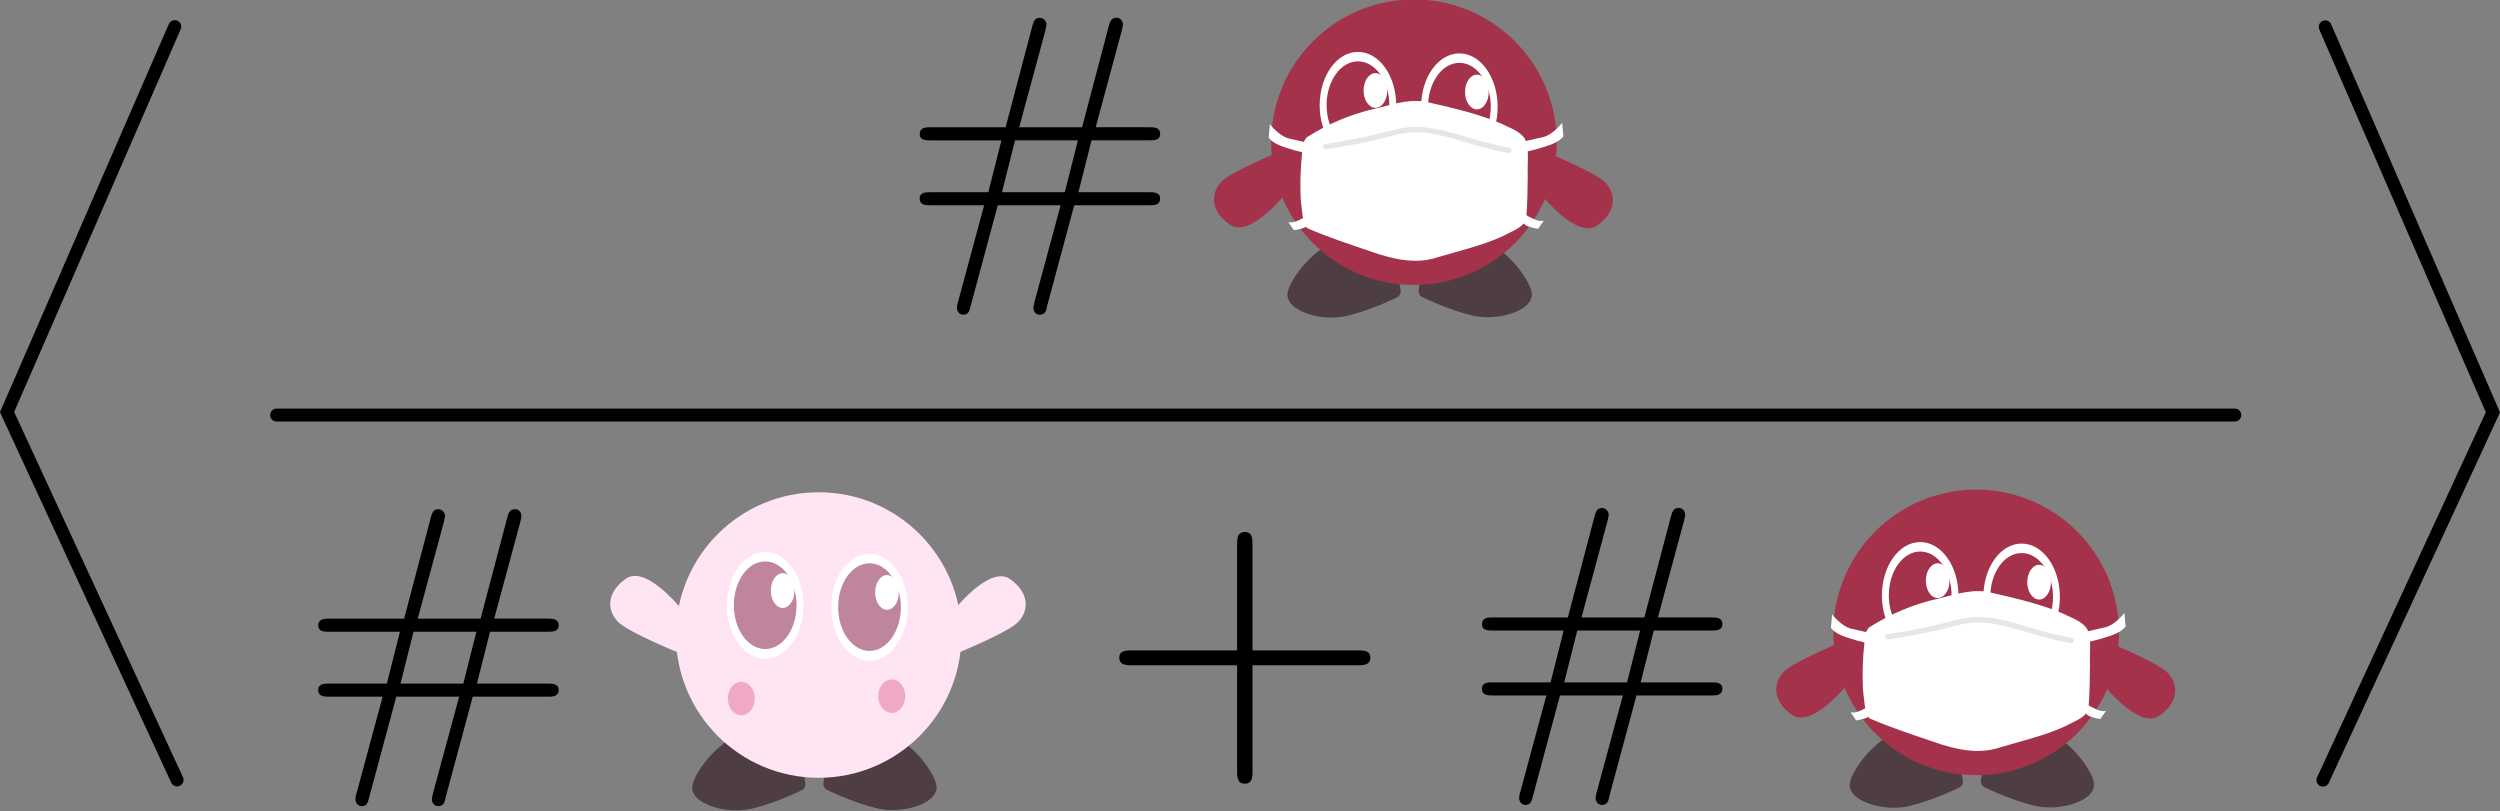 <?xml version="1.0" encoding="UTF-8" standalone="no"?>
<!-- Created with Inkscape (http://www.inkscape.org/) -->

<svg
   width="51.206mm"
   height="16.616mm"
   viewBox="0 0 51.206 16.616"
   version="1.1"
   id="svg1"
   inkscape:version="1.4.1 (1:1.4.1+202503302257+93de688d07)"
   sodipodi:docname="Act_Kirby.svg"
   xmlns:inkscape="http://www.inkscape.org/namespaces/inkscape"
   xmlns:sodipodi="http://sodipodi.sourceforge.net/DTD/sodipodi-0.dtd"
   xmlns="http://www.w3.org/2000/svg"
   xmlns:svg="http://www.w3.org/2000/svg">
  <rect x="0" y="0" width="51.206" height="16.616" fill="#808080" stroke="none"/>
  <sodipodi:namedview
     id="namedview1"
     pagecolor="#ffffff"
     bordercolor="#666666"
     borderopacity="1.0"
     inkscape:showpageshadow="2"
     inkscape:pageopacity="0.0"
     inkscape:pagecheckerboard="0"
     inkscape:deskcolor="#d1d1d1"
     inkscape:document-units="mm"
     inkscape:zoom="5.1820716"
     inkscape:cx="56.541094"
     inkscape:cy="-21.902438"
     inkscape:window-width="1850"
     inkscape:window-height="1016"
     inkscape:window-x="0"
     inkscape:window-y="0"
     inkscape:window-maximized="1"
     inkscape:current-layer="svg1"
     showgrid="false">
    <inkscape:page
       x="8.3675234e-23"
       y="0"
       width="51.206"
       height="16.616"
       id="page2"
       margin="0"
       bleed="0" />
  </sodipodi:namedview>
  <defs
     id="defs1">
    <inkscape:path-effect
       effect="spiro"
       id="path-effect1926-1-6-3"
       is_visible="true"
       lpeversion="1" />
    <inkscape:path-effect
       effect="spiro"
       id="path-effect1926-1-6-3-8"
       is_visible="true"
       lpeversion="1" />
  </defs>
  <g
     id="g10"
     transform="translate(-102.012,2.523)">
    <g
       inkscape:label=""
       transform="matrix(1.945,0,0,1.945,108.53,7.906)"
       id="g9-0">
      <g
         id="surface4-1-1-1-9"
         transform="matrix(0.353,0,0,0.353,-0.902,-0.702)">
        <g
           style="fill:#000000;fill-opacity:1"
           id="g3-1-3">
          <g
             id="use2-1-6"
             transform="translate(1.993,8.911)">
            <path
               style="stroke:none"
               d="M 5.172,-1.328 H 7.406 c 0.141,0 0.328,0 0.328,-0.203 0,-0.188 -0.188,-0.188 -0.344,-0.188 H 5.297 L 5.688,-3.266 h 1.703 c 0.156,0 0.344,0 0.344,-0.188 0,-0.203 -0.188,-0.203 -0.328,-0.203 H 5.812 l 0.781,-2.891 c 0,-0.016 0.031,-0.125 0.031,-0.172 0,-0.109 -0.078,-0.203 -0.188,-0.203 -0.172,0 -0.203,0.141 -0.234,0.25 L 5.406,-3.656 h -1.875 L 4.312,-6.547 c 0,-0.016 0.031,-0.125 0.031,-0.172 0,-0.109 -0.094,-0.203 -0.203,-0.203 -0.156,0 -0.188,0.141 -0.219,0.25 L 3.125,-3.656 H 0.891 c -0.141,0 -0.328,0 -0.328,0.203 0,0.188 0.188,0.188 0.328,0.188 H 3 L 2.609,-1.719 h -1.719 c -0.141,0 -0.328,0 -0.328,0.188 0,0.203 0.188,0.203 0.328,0.203 h 1.594 L 1.703,1.562 c -0.016,0.016 -0.031,0.125 -0.031,0.172 0,0.109 0.078,0.203 0.188,0.203 0.172,0 0.188,-0.141 0.219,-0.25 l 0.812,-3.016 h 1.875 L 3.984,1.562 c 0,0.016 -0.031,0.125 -0.031,0.172 0,0.109 0.078,0.203 0.188,0.203 0.172,0 0.203,-0.141 0.219,-0.25 z M 3.016,-1.719 3.406,-3.266 h 1.875 L 4.891,-1.719 Z m 0,0"
               id="path3-1-1-0" />
          </g>
        </g>
      </g>
    </g>
    <g
       id="g9276-5-0-4-2-9"
       transform="matrix(0.531,0,0,0.531,77.725,-7.217)">
      <path
         style="fill:#4e3d42;stroke:#4e3d42;stroke-width:0.516;stroke-linecap:round;stroke-linejoin:round;stroke-dasharray:none"
         d="m 76.548,39.091 c 0,0 -0.147,-1.58 -1.43,-1.768 -1.283,-0.188 -2.406,1.517 -2.422,1.892 -0.016,0.375 1.077,0.787 2.002,0.562 0.926,-0.225 1.85,-0.686 1.85,-0.686 z"
         id="path4614-2-3-7-8-3" />
      <path
         style="fill:#4e3d42;stroke:#4e3d42;stroke-width:0.516;stroke-linecap:round;stroke-linejoin:round;stroke-dasharray:none"
         d="m 77.757,39.078 c 0,0 0.147,-1.58 1.43,-1.768 1.283,-0.188 2.406,1.517 2.422,1.892 0.016,0.375 -1.077,0.787 -2.002,0.562 -0.926,-0.225 -1.85,-0.686 -1.85,-0.686 z"
         id="path4614-6-4-3-3-9-7" />
      <circle
         style="fill:#ffe4f3;stroke:none;stroke-width:0.159;stroke-linecap:round;stroke-linejoin:round;stroke-dasharray:0.318, 0.636"
         id="path2979-00-9-0-5-4"
         cx="77.318"
         cy="33.335"
         r="5.507" />
      <path
         style="fill:#ffe4f3;stroke:none;stroke-width:0.406;stroke-linecap:round;stroke-linejoin:round;stroke-dasharray:none"
         d="m 72.119,32.45 c 0,0 -1.429,-1.855 -2.237,-1.288 -0.807,0.567 -0.709,1.294 -0.271,1.696 0.438,0.402 2.319,1.166 2.319,1.166 z"
         id="path4758-6-0-1-0-5" />
      <path
         style="fill:#ffe4f3;stroke:none;stroke-width:0.406;stroke-linecap:round;stroke-linejoin:round;stroke-dasharray:none"
         d="m 82.461,32.464 c 0,0 1.429,-1.855 2.237,-1.288 0.807,0.567 0.709,1.294 0.271,1.696 -0.438,0.402 -2.319,1.166 -2.319,1.166 z"
         id="path4758-7-8-4-6-2-2" />
      <ellipse
         style="fill:#ffffff;fill-opacity:1;stroke:none;stroke-width:0.508;stroke-linecap:round;stroke-linejoin:round;stroke-dasharray:none"
         id="path4848-5-3-7-7-54"
         cx="75.344"
         cy="31.619"
         rx="1.389"
         ry="1.94"
         transform="matrix(1.062,0,0,1.062,-4.762,-1.389)" />
      <ellipse
         style="fill:#be859d;fill-opacity:1;stroke:none;stroke-width:0.417;stroke-linecap:round;stroke-linejoin:round;stroke-dasharray:none"
         id="path4848-5-6-4-3-5-2-7"
         cx="75.345"
         cy="31.614"
         rx="1.139"
         ry="1.591"
         transform="matrix(1.062,0,0,1.062,-4.762,-1.389)" />
      <ellipse
         style="fill:#ffffff;fill-opacity:1;stroke:none;stroke-width:0.552;stroke-linecap:round;stroke-linejoin:round;stroke-dasharray:none"
         id="path5041-9-4-7-8-4"
         cx="75.98"
         cy="31.081"
         rx="0.43"
         ry="0.631"
         transform="matrix(1.062,0,0,1.062,-4.762,-1.389)" />
      <g
         id="g9095-6-4-2-8-1-43"
         transform="matrix(1.062,0,0,1.062,-0.738,-1.316)">
        <ellipse
           style="fill:#ffffff;fill-opacity:1;stroke:none;stroke-width:0.508;stroke-linecap:round;stroke-linejoin:round;stroke-dasharray:none"
           id="path4848-2-6-4-8-7-0"
           cx="75.344"
           cy="31.619"
           rx="1.389"
           ry="1.94" />
        <ellipse
           style="fill:#be859d;fill-opacity:1;stroke:none;stroke-width:0.417;stroke-linecap:round;stroke-linejoin:round;stroke-dasharray:none"
           id="path4848-5-6-6-8-5-9-7-7"
           cx="75.345"
           cy="31.614"
           rx="1.139"
           ry="1.591" />
        <ellipse
           style="fill:#ffffff;fill-opacity:1;stroke:none;stroke-width:0.552;stroke-linecap:round;stroke-linejoin:round;stroke-dasharray:none"
           id="path5041-1-3-3-0-9-8"
           cx="75.98"
           cy="31.081"
           rx="0.43"
           ry="0.631" />
      </g>
      <ellipse
         style="fill:#efa8c6;fill-opacity:1;stroke:none;stroke-width:0.406;stroke-linecap:round;stroke-linejoin:round;stroke-dasharray:0.811, 1.623;stroke-opacity:1"
         id="path1735-2-8-7-7-6"
         cx="74.333"
         cy="35.786"
         rx="0.519"
         ry="0.645" />
      <ellipse
         style="fill:#efa8c6;fill-opacity:1;stroke:none;stroke-width:0.406;stroke-linecap:round;stroke-linejoin:round;stroke-dasharray:0.811, 1.623;stroke-opacity:1"
         id="path1735-9-3-1-8-9-8"
         cx="80.135"
         cy="35.693"
         rx="0.519"
         ry="0.645" />
    </g>
  </g>
  <g
     id="g12"
     transform="translate(-77.365,-1.685)">
    <g
       id="g11">
      <g
         inkscape:label=""
         transform="matrix(1.945,0,0,1.945,96.203,2.049)"
         id="g9">
        <g
           id="surface4-1-1-1"
           transform="matrix(0.353,0,0,0.353,-0.902,-0.702)">
          <g
             style="fill:#000000;fill-opacity:1"
             id="g3-1">
            <g
               id="use2-1"
               transform="translate(1.993,8.911)">
              <path
                 style="stroke:none"
                 d="M 5.172,-1.328 H 7.406 c 0.141,0 0.328,0 0.328,-0.203 0,-0.188 -0.188,-0.188 -0.344,-0.188 H 5.297 L 5.688,-3.266 h 1.703 c 0.156,0 0.344,0 0.344,-0.188 0,-0.203 -0.188,-0.203 -0.328,-0.203 H 5.812 l 0.781,-2.891 c 0,-0.016 0.031,-0.125 0.031,-0.172 0,-0.109 -0.078,-0.203 -0.188,-0.203 -0.172,0 -0.203,0.141 -0.234,0.25 L 5.406,-3.656 h -1.875 L 4.312,-6.547 c 0,-0.016 0.031,-0.125 0.031,-0.172 0,-0.109 -0.094,-0.203 -0.203,-0.203 -0.156,0 -0.188,0.141 -0.219,0.25 L 3.125,-3.656 H 0.891 c -0.141,0 -0.328,0 -0.328,0.203 0,0.188 0.188,0.188 0.328,0.188 H 3 L 2.609,-1.719 h -1.719 c -0.141,0 -0.328,0 -0.328,0.188 0,0.203 0.188,0.203 0.328,0.203 h 1.594 L 1.703,1.562 c -0.016,0.016 -0.031,0.125 -0.031,0.172 0,0.109 0.078,0.203 0.188,0.203 0.172,0 0.188,-0.141 0.219,-0.25 l 0.812,-3.016 h 1.875 L 3.984,1.562 c 0,0.016 -0.031,0.125 -0.031,0.172 0,0.109 0.078,0.203 0.188,0.203 0.172,0 0.203,-0.141 0.219,-0.25 z M 3.016,-1.719 3.406,-3.266 h 1.875 L 4.891,-1.719 Z m 0,0"
                 id="path3-1-1" />
            </g>
          </g>
        </g>
      </g>
      <g
         id="g9276-7-2-3"
         transform="matrix(0.531,0,0,0.531,65.27,-13.103)">
        <path
           style="fill:#a5324b;stroke:none;stroke-width:0.406;stroke-linecap:round;stroke-linejoin:round;stroke-dasharray:none"
           d="m 82.151,35.26 c 0,0 1.429,1.855 2.237,1.288 0.807,-0.567 0.709,-1.294 0.271,-1.696 -0.438,-0.402 -2.319,-1.166 -2.319,-1.166 z"
           id="path4758-7-3-2-0" />
        <path
           style="fill:#4e3d42;stroke:#4e3d42;stroke-width:0.516;stroke-linecap:round;stroke-linejoin:round;stroke-dasharray:none"
           d="m 76.548,39.091 c 0,0 -0.147,-1.58 -1.43,-1.768 -1.283,-0.188 -2.406,1.517 -2.422,1.892 -0.016,0.375 1.077,0.787 2.002,0.562 0.926,-0.225 1.85,-0.686 1.85,-0.686 z"
           id="path4614-9-4-0" />
        <path
           style="fill:#4e3d42;stroke:#4e3d42;stroke-width:0.516;stroke-linecap:round;stroke-linejoin:round;stroke-dasharray:none"
           d="m 77.757,39.078 c 0,0 0.147,-1.58 1.43,-1.768 1.283,-0.188 2.406,1.517 2.422,1.892 0.016,0.375 -1.077,0.787 -2.002,0.562 -0.926,-0.225 -1.85,-0.686 -1.85,-0.686 z"
           id="path4614-6-2-7-4" />
        <circle
           style="fill:#a5324b;stroke:none;stroke-width:0.159;stroke-linecap:round;stroke-linejoin:round;stroke-dasharray:0.318, 0.636"
           id="path2979-0-0-8"
           cx="77.318"
           cy="33.335"
           r="5.507" />
        <path
           style="fill:#a5324b;stroke:none;stroke-width:0.406;stroke-linecap:round;stroke-linejoin:round;stroke-dasharray:none"
           d="m 72.446,35.224 c 0,0 -1.429,1.855 -2.237,1.288 -0.807,-0.567 -0.709,-1.294 -0.271,-1.696 0.438,-0.402 2.319,-1.166 2.319,-1.166 z"
           id="path4758-2-4-2" />
        <g
           id="g10477-9-2"
           transform="translate(-0.246,-0.097)">
          <ellipse
             style="fill:#ffffff;fill-opacity:1;stroke:none;stroke-width:0.54;stroke-linecap:round;stroke-linejoin:round;stroke-dasharray:none"
             id="path4848-9-6-0"
             cx="75.404"
             cy="32.009"
             rx="1.476"
             ry="2.061" />
          <ellipse
             style="fill:#a5324b;fill-opacity:1;stroke:none;stroke-width:0.443;stroke-linecap:round;stroke-linejoin:round;stroke-dasharray:none"
             id="path4848-5-6-3-5-2"
             cx="75.405"
             cy="32.003"
             rx="1.21"
             ry="1.69" />
          <ellipse
             style="fill:#ffffff;fill-opacity:1;stroke:none;stroke-width:0.587;stroke-linecap:round;stroke-linejoin:round;stroke-dasharray:none"
             id="path5041-19-4-4"
             cx="76.079"
             cy="31.437"
             rx="0.457"
             ry="0.67" />
        </g>
        <g
           id="g10477-3-6-5"
           transform="translate(3.667,-0.039)">
          <ellipse
             style="fill:#ffffff;fill-opacity:1;stroke:none;stroke-width:0.54;stroke-linecap:round;stroke-linejoin:round;stroke-dasharray:none"
             id="path4848-9-5-4-8"
             cx="75.404"
             cy="32.009"
             rx="1.476"
             ry="2.061" />
          <ellipse
             style="fill:#a5324b;fill-opacity:1;stroke:none;stroke-width:0.443;stroke-linecap:round;stroke-linejoin:round;stroke-dasharray:none"
             id="path4848-5-6-3-6-2-4"
             cx="75.405"
             cy="32.003"
             rx="1.21"
             ry="1.69" />
          <ellipse
             style="fill:#ffffff;fill-opacity:1;stroke:none;stroke-width:0.587;stroke-linecap:round;stroke-linejoin:round;stroke-dasharray:none"
             id="path5041-19-2-5-0"
             cx="76.079"
             cy="31.437"
             rx="0.457"
             ry="0.67" />
        </g>
        <path
           style="fill:#ffffff;fill-opacity:1;stroke:none;stroke-width:0.024;stroke-linecap:round;stroke-linejoin:round;stroke-dasharray:none;stroke-opacity:1"
           d="m 73.179,33.149 c 0.835,-0.533 1.76,-0.922 2.73,-1.128 0.667,-0.176 1.367,-0.397 2.057,-0.202 0.926,0.211 1.86,0.429 2.735,0.804 0.315,0.169 0.714,0.274 0.907,0.598 0.171,0.438 0.079,0.921 0.1,1.38 -0.011,0.577 -0.007,1.158 -0.066,1.732 -0.165,0.329 -0.568,0.438 -0.871,0.614 -0.805,0.371 -1.676,0.568 -2.523,0.821 -0.842,0.292 -1.75,0.079 -2.563,-0.208 -0.838,-0.286 -1.683,-0.561 -2.496,-0.915 -0.197,-0.303 -0.183,-0.72 -0.236,-1.077 -0.036,-0.738 -0.004,-1.484 0.103,-2.215 0.03,-0.074 0.073,-0.141 0.122,-0.203 z"
           id="path10237-1-8" />
        <path
           style="fill:#ffffff;fill-opacity:1;stroke:none;stroke-width:0.217;stroke-linecap:round;stroke-linejoin:round;stroke-dasharray:none;stroke-opacity:1"
           d="m 81.379,33.347 c 0,0 0.515,-0.116 0.911,-0.207 0.395,-0.091 0.746,-0.555 0.746,-0.555 l 0.046,0.519 c 0,0 -0.083,0.142 -0.364,0.273 -0.281,0.132 -1.029,0.34 -1.203,0.34 -0.174,0 -0.134,-0.37 -0.134,-0.37 z"
           id="path10293-6-4" />
        <path
           style="fill:#ffffff;fill-opacity:1;stroke:none;stroke-width:0.217;stroke-linecap:round;stroke-linejoin:round;stroke-dasharray:none;stroke-opacity:1"
           d="m 81.47,36.333 c 0,0 0.055,0.171 0.237,0.243 0.182,0.071 0.402,0.1 0.402,0.1 l 0.222,-0.324 c 0,0 -0.055,0.051 -0.244,0 -0.189,-0.051 -0.505,-0.242 -0.505,-0.242 z"
           id="path10295-1-2" />
        <path
           style="fill:#ffffff;fill-opacity:1;stroke:none;stroke-width:0.217;stroke-linecap:round;stroke-linejoin:round;stroke-dasharray:none;stroke-opacity:1"
           d="m 73.418,33.401 c 0,0 -0.515,-0.116 -0.911,-0.207 -0.395,-0.091 -0.746,-0.555 -0.746,-0.555 l -0.046,0.519 c 0,0 0.083,0.142 0.364,0.273 0.281,0.132 1.029,0.34 1.203,0.34 0.174,0 0.134,-0.37 0.134,-0.37 z"
           id="path10293-1-3-5" />
        <path
           style="fill:#ffffff;fill-opacity:1;stroke:none;stroke-width:0.217;stroke-linecap:round;stroke-linejoin:round;stroke-dasharray:none;stroke-opacity:1"
           d="m 73.327,36.387 c 0,0 -0.055,0.171 -0.237,0.243 -0.182,0.071 -0.402,0.1 -0.402,0.1 l -0.222,-0.324 c 0,0 0.055,0.051 0.244,0 0.189,-0.051 0.505,-0.242 0.505,-0.242 z"
           id="path10295-2-7-4" />
        <path
           style="fill:none;fill-opacity:1;stroke:#e6e6e6;stroke-width:0.206;stroke-linecap:round;stroke-linejoin:round;stroke-dasharray:none;stroke-dashoffset:0;stroke-opacity:1"
           d="m 73.904,33.505 c 0.796,-0.114 1.585,-0.271 2.364,-0.469 0.259,-0.066 0.518,-0.137 0.784,-0.168 0.358,-0.042 0.721,-0.012 1.076,0.053 0.537,0.099 1.056,0.277 1.582,0.426 0.419,0.119 0.843,0.22 1.271,0.302"
           id="path1924-7-2"
           sodipodi:nodetypes="cssssc"
           inkscape:original-d="m 73.903918,33.504514 c 0.788331,-0.156102 1.576398,-0.312465 2.364203,-0.469096 0.787802,-0.156631 0.51477,-0.143527 0.783957,-0.168447 0.26919,-0.02492 0.717365,0.03557 1.075651,0.05296 0.358285,0.01738 1.062987,0.315954 1.581885,0.426285 0.518896,0.110331 0.847543,0.201734 1.270916,0.302204"
           inkscape:path-effect="#path-effect1926-1-6-3" />
      </g>
    </g>
  </g>
  <g
     id="g12-3"
     transform="translate(-65.849,8.355)">
    <g
       id="g11-6">
      <g
         inkscape:label=""
         transform="matrix(1.945,0,0,1.945,96.203,2.049)"
         id="g9-1">
        <g
           id="surface4-1-1-1-2"
           transform="matrix(0.353,0,0,0.353,-0.902,-0.702)">
          <g
             style="fill:#000000;fill-opacity:1"
             id="g3-1-9">
            <g
               id="use2-1-3"
               transform="translate(1.993,8.911)">
              <path
                 style="stroke:none"
                 d="M 5.172,-1.328 H 7.406 c 0.141,0 0.328,0 0.328,-0.203 0,-0.188 -0.188,-0.188 -0.344,-0.188 H 5.297 L 5.688,-3.266 h 1.703 c 0.156,0 0.344,0 0.344,-0.188 0,-0.203 -0.188,-0.203 -0.328,-0.203 H 5.812 l 0.781,-2.891 c 0,-0.016 0.031,-0.125 0.031,-0.172 0,-0.109 -0.078,-0.203 -0.188,-0.203 -0.172,0 -0.203,0.141 -0.234,0.25 L 5.406,-3.656 h -1.875 L 4.312,-6.547 c 0,-0.016 0.031,-0.125 0.031,-0.172 0,-0.109 -0.094,-0.203 -0.203,-0.203 -0.156,0 -0.188,0.141 -0.219,0.25 L 3.125,-3.656 H 0.891 c -0.141,0 -0.328,0 -0.328,0.203 0,0.188 0.188,0.188 0.328,0.188 H 3 L 2.609,-1.719 h -1.719 c -0.141,0 -0.328,0 -0.328,0.188 0,0.203 0.188,0.203 0.328,0.203 h 1.594 L 1.703,1.562 c -0.016,0.016 -0.031,0.125 -0.031,0.172 0,0.109 0.078,0.203 0.188,0.203 0.172,0 0.188,-0.141 0.219,-0.25 l 0.812,-3.016 h 1.875 L 3.984,1.562 c 0,0.016 -0.031,0.125 -0.031,0.172 0,0.109 0.078,0.203 0.188,0.203 0.172,0 0.203,-0.141 0.219,-0.25 z M 3.016,-1.719 3.406,-3.266 h 1.875 L 4.891,-1.719 Z m 0,0"
                 id="path3-1-1-1" />
            </g>
          </g>
        </g>
      </g>
      <g
         id="g9276-7-2-3-9"
         transform="matrix(0.531,0,0,0.531,65.27,-13.103)">
        <path
           style="fill:#a5324b;stroke:none;stroke-width:0.406;stroke-linecap:round;stroke-linejoin:round;stroke-dasharray:none"
           d="m 82.151,35.26 c 0,0 1.429,1.855 2.237,1.288 0.807,-0.567 0.709,-1.294 0.271,-1.696 -0.438,-0.402 -2.319,-1.166 -2.319,-1.166 z"
           id="path4758-7-3-2-0-4" />
        <path
           style="fill:#4e3d42;stroke:#4e3d42;stroke-width:0.516;stroke-linecap:round;stroke-linejoin:round;stroke-dasharray:none"
           d="m 76.548,39.091 c 0,0 -0.147,-1.58 -1.43,-1.768 -1.283,-0.188 -2.406,1.517 -2.422,1.892 -0.016,0.375 1.077,0.787 2.002,0.562 0.926,-0.225 1.85,-0.686 1.85,-0.686 z"
           id="path4614-9-4-0-7" />
        <path
           style="fill:#4e3d42;stroke:#4e3d42;stroke-width:0.516;stroke-linecap:round;stroke-linejoin:round;stroke-dasharray:none"
           d="m 77.757,39.078 c 0,0 0.147,-1.58 1.43,-1.768 1.283,-0.188 2.406,1.517 2.422,1.892 0.016,0.375 -1.077,0.787 -2.002,0.562 -0.926,-0.225 -1.85,-0.686 -1.85,-0.686 z"
           id="path4614-6-2-7-4-8" />
        <circle
           style="fill:#a5324b;stroke:none;stroke-width:0.159;stroke-linecap:round;stroke-linejoin:round;stroke-dasharray:0.318, 0.636"
           id="path2979-0-0-8-4"
           cx="77.318"
           cy="33.335"
           r="5.507" />
        <path
           style="fill:#a5324b;stroke:none;stroke-width:0.406;stroke-linecap:round;stroke-linejoin:round;stroke-dasharray:none"
           d="m 72.446,35.224 c 0,0 -1.429,1.855 -2.237,1.288 -0.807,-0.567 -0.709,-1.294 -0.271,-1.696 0.438,-0.402 2.319,-1.166 2.319,-1.166 z"
           id="path4758-2-4-2-5" />
        <g
           id="g10477-9-2-0"
           transform="translate(-0.246,-0.097)">
          <ellipse
             style="fill:#ffffff;fill-opacity:1;stroke:none;stroke-width:0.54;stroke-linecap:round;stroke-linejoin:round;stroke-dasharray:none"
             id="path4848-9-6-0-3"
             cx="75.404"
             cy="32.009"
             rx="1.476"
             ry="2.061" />
          <ellipse
             style="fill:#a5324b;fill-opacity:1;stroke:none;stroke-width:0.443;stroke-linecap:round;stroke-linejoin:round;stroke-dasharray:none"
             id="path4848-5-6-3-5-2-6"
             cx="75.405"
             cy="32.003"
             rx="1.21"
             ry="1.69" />
          <ellipse
             style="fill:#ffffff;fill-opacity:1;stroke:none;stroke-width:0.587;stroke-linecap:round;stroke-linejoin:round;stroke-dasharray:none"
             id="path5041-19-4-4-1"
             cx="76.079"
             cy="31.437"
             rx="0.457"
             ry="0.67" />
        </g>
        <g
           id="g10477-3-6-5-0"
           transform="translate(3.667,-0.039)">
          <ellipse
             style="fill:#ffffff;fill-opacity:1;stroke:none;stroke-width:0.54;stroke-linecap:round;stroke-linejoin:round;stroke-dasharray:none"
             id="path4848-9-5-4-8-6"
             cx="75.404"
             cy="32.009"
             rx="1.476"
             ry="2.061" />
          <ellipse
             style="fill:#a5324b;fill-opacity:1;stroke:none;stroke-width:0.443;stroke-linecap:round;stroke-linejoin:round;stroke-dasharray:none"
             id="path4848-5-6-3-6-2-4-3"
             cx="75.405"
             cy="32.003"
             rx="1.21"
             ry="1.69" />
          <ellipse
             style="fill:#ffffff;fill-opacity:1;stroke:none;stroke-width:0.587;stroke-linecap:round;stroke-linejoin:round;stroke-dasharray:none"
             id="path5041-19-2-5-0-2"
             cx="76.079"
             cy="31.437"
             rx="0.457"
             ry="0.67" />
        </g>
        <path
           style="fill:#ffffff;fill-opacity:1;stroke:none;stroke-width:0.024;stroke-linecap:round;stroke-linejoin:round;stroke-dasharray:none;stroke-opacity:1"
           d="m 73.179,33.149 c 0.835,-0.533 1.76,-0.922 2.73,-1.128 0.667,-0.176 1.367,-0.397 2.057,-0.202 0.926,0.211 1.86,0.429 2.735,0.804 0.315,0.169 0.714,0.274 0.907,0.598 0.171,0.438 0.079,0.921 0.1,1.38 -0.011,0.577 -0.007,1.158 -0.066,1.732 -0.165,0.329 -0.568,0.438 -0.871,0.614 -0.805,0.371 -1.676,0.568 -2.523,0.821 -0.842,0.292 -1.75,0.079 -2.563,-0.208 -0.838,-0.286 -1.683,-0.561 -2.496,-0.915 -0.197,-0.303 -0.183,-0.72 -0.236,-1.077 -0.036,-0.738 -0.004,-1.484 0.103,-2.215 0.03,-0.074 0.073,-0.141 0.122,-0.203 z"
           id="path10237-1-8-0" />
        <path
           style="fill:#ffffff;fill-opacity:1;stroke:none;stroke-width:0.217;stroke-linecap:round;stroke-linejoin:round;stroke-dasharray:none;stroke-opacity:1"
           d="m 81.379,33.347 c 0,0 0.515,-0.116 0.911,-0.207 0.395,-0.091 0.746,-0.555 0.746,-0.555 l 0.046,0.519 c 0,0 -0.083,0.142 -0.364,0.273 -0.281,0.132 -1.029,0.34 -1.203,0.34 -0.174,0 -0.134,-0.37 -0.134,-0.37 z"
           id="path10293-6-4-6" />
        <path
           style="fill:#ffffff;fill-opacity:1;stroke:none;stroke-width:0.217;stroke-linecap:round;stroke-linejoin:round;stroke-dasharray:none;stroke-opacity:1"
           d="m 81.47,36.333 c 0,0 0.055,0.171 0.237,0.243 0.182,0.071 0.402,0.1 0.402,0.1 l 0.222,-0.324 c 0,0 -0.055,0.051 -0.244,0 -0.189,-0.051 -0.505,-0.242 -0.505,-0.242 z"
           id="path10295-1-2-1" />
        <path
           style="fill:#ffffff;fill-opacity:1;stroke:none;stroke-width:0.217;stroke-linecap:round;stroke-linejoin:round;stroke-dasharray:none;stroke-opacity:1"
           d="m 73.418,33.401 c 0,0 -0.515,-0.116 -0.911,-0.207 -0.395,-0.091 -0.746,-0.555 -0.746,-0.555 l -0.046,0.519 c 0,0 0.083,0.142 0.364,0.273 0.281,0.132 1.029,0.34 1.203,0.34 0.174,0 0.134,-0.37 0.134,-0.37 z"
           id="path10293-1-3-5-5" />
        <path
           style="fill:#ffffff;fill-opacity:1;stroke:none;stroke-width:0.217;stroke-linecap:round;stroke-linejoin:round;stroke-dasharray:none;stroke-opacity:1"
           d="m 73.327,36.387 c 0,0 -0.055,0.171 -0.237,0.243 -0.182,0.071 -0.402,0.1 -0.402,0.1 l -0.222,-0.324 c 0,0 0.055,0.051 0.244,0 0.189,-0.051 0.505,-0.242 0.505,-0.242 z"
           id="path10295-2-7-4-5" />
        <path
           style="fill:none;fill-opacity:1;stroke:#e6e6e6;stroke-width:0.206;stroke-linecap:round;stroke-linejoin:round;stroke-dasharray:none;stroke-dashoffset:0;stroke-opacity:1"
           d="m 73.904,33.505 c 0.796,-0.114 1.585,-0.271 2.364,-0.469 0.259,-0.066 0.518,-0.137 0.784,-0.168 0.358,-0.042 0.721,-0.012 1.076,0.053 0.537,0.099 1.056,0.277 1.582,0.426 0.419,0.119 0.843,0.22 1.271,0.302"
           id="path1924-7-2-4"
           sodipodi:nodetypes="cssssc"
           inkscape:original-d="m 73.903918,33.504514 c 0.788331,-0.156102 1.576398,-0.312465 2.364203,-0.469096 0.787802,-0.156631 0.51477,-0.143527 0.783957,-0.168447 0.26919,-0.02492 0.717365,0.03557 1.075651,0.05296 0.358285,0.01738 1.062987,0.315954 1.581885,0.426285 0.518896,0.110331 0.847543,0.201734 1.270916,0.302204"
           inkscape:path-effect="#path-effect1926-1-6-3-8" />
      </g>
    </g>
  </g>
  <path
     style="fill:none;stroke:#000000;stroke-width:0.265px;stroke-linecap:round;stroke-linejoin:miter;stroke-opacity:1"
     d="M 5.666,8.501 H 45.774"
     id="path12"
     sodipodi:nodetypes="cc" />
  <path
     style="fill:none;stroke:#000000;stroke-width:0.265px;stroke-linecap:round;stroke-linejoin:miter;stroke-opacity:1"
     d="M 3.58,0.545 0.145,8.44 3.627,15.974"
     id="path13"
     sodipodi:nodetypes="ccc" />
  <path
     style="fill:none;stroke:#000000;stroke-width:0.265px;stroke-linecap:round;stroke-linejoin:miter;stroke-opacity:1"
     d="m 47.626,0.55 3.435,7.895 -3.482,7.534"
     id="path13-8"
     sodipodi:nodetypes="ccc" />
  <g
     inkscape:label=""
     transform="matrix(2.199,0,0,2.199,22.925,10.897)"
     id="g1">
    <g
       id="surface4"
       transform="matrix(0.353,0,0,0.353,-0.902,-0.703)">
      <g
         style="fill:#000000;fill-opacity:1"
         id="g3">
        <g
           id="use2"
           transform="translate(1.993,7.804)">
          <path
             style="stroke:none"
             d="m 4.078,-2.297 h 2.781 C 7,-2.297 7.188,-2.297 7.188,-2.5 7.188,-2.688 7,-2.688 6.859,-2.688 h -2.781 v -2.797 c 0,-0.141 0,-0.328 -0.203,-0.328 -0.203,0 -0.203,0.188 -0.203,0.328 V -2.688 h -2.781 c -0.141,0 -0.328,0 -0.328,0.188 0,0.203 0.188,0.203 0.328,0.203 h 2.781 V 0.5 c 0,0.141 0,0.328 0.203,0.328 0.203,0 0.203,-0.188 0.203,-0.328 z m 0,0"
             id="path3-1" />
        </g>
      </g>
    </g>
  </g>
</svg>
